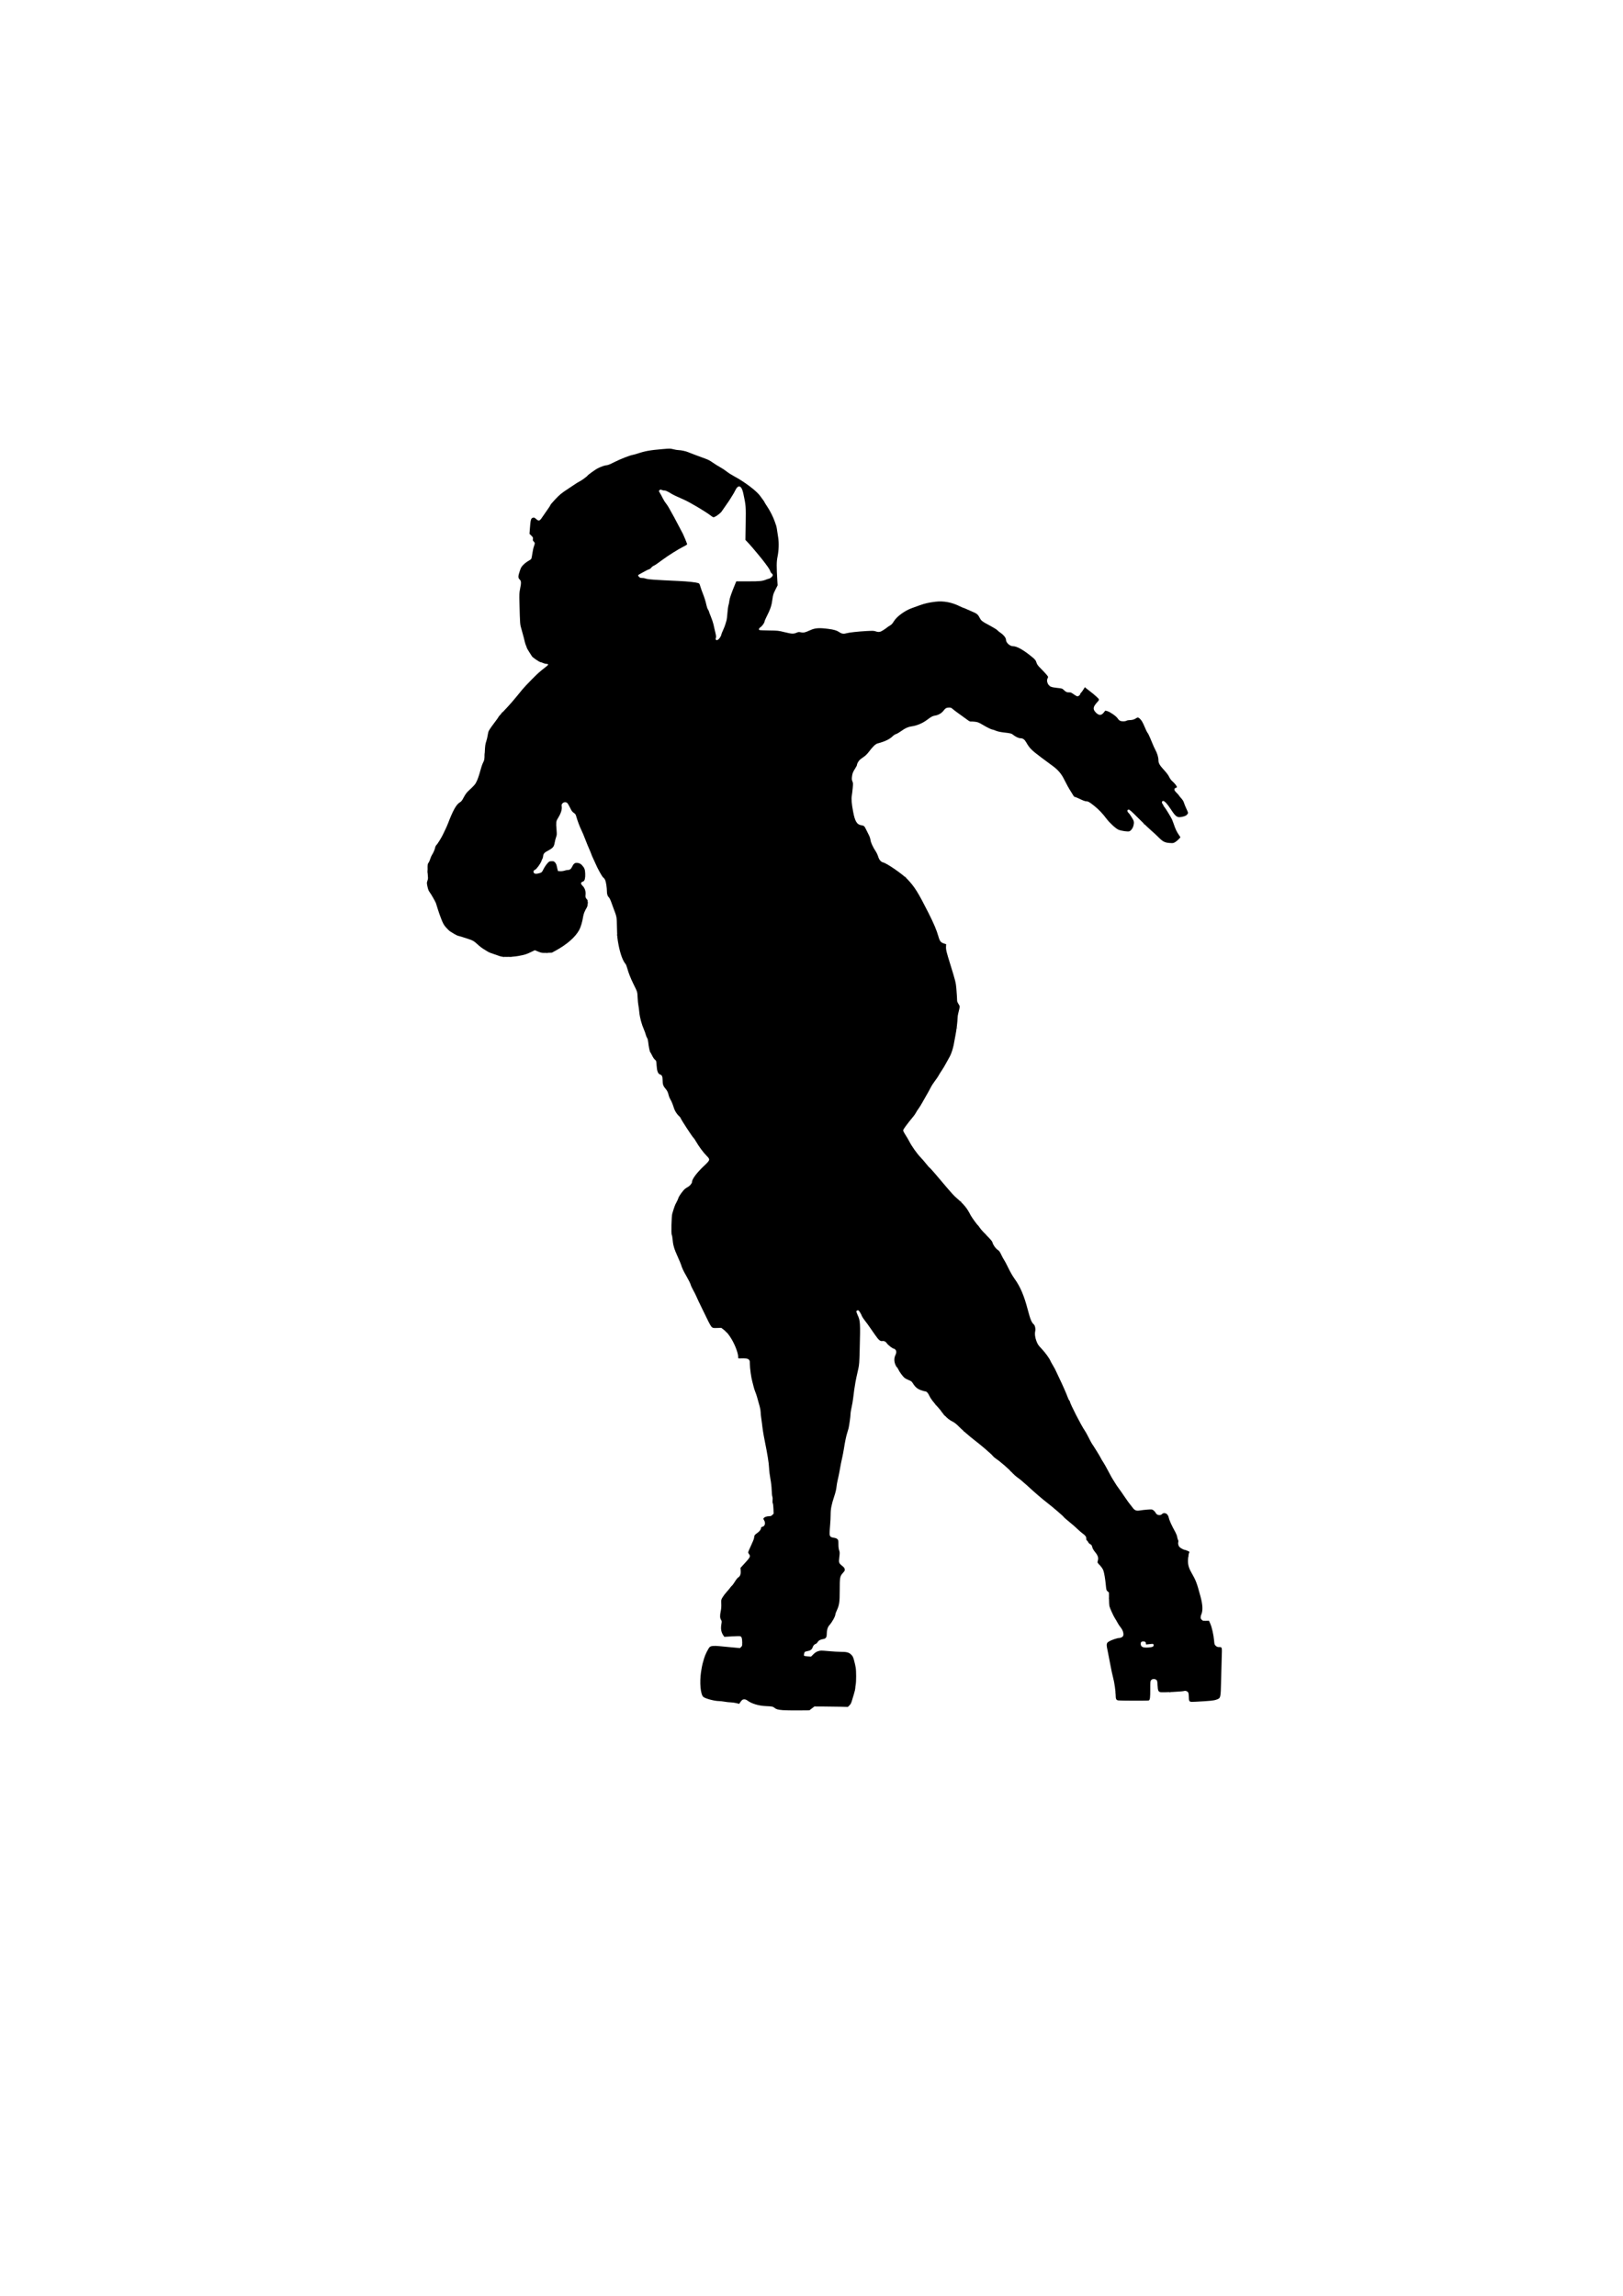 <?xml version="1.0" encoding="UTF-8" standalone="no"?>
<!-- Created with Inkscape (http://www.inkscape.org/) -->

<svg
   width="210mm"
   height="297mm"
   viewBox="0 0 210 297"
   version="1.1"
   id="svg5"
   inkscape:version="1.1.2 (b8e25be8, 2022-02-05)"
   sodipodi:docname="1 pose skater jammer.svg"
   xmlns:inkscape="http://www.inkscape.org/namespaces/inkscape"
   xmlns:sodipodi="http://sodipodi.sourceforge.net/DTD/sodipodi-0.dtd"
   xmlns="http://www.w3.org/2000/svg"
   xmlns:svg="http://www.w3.org/2000/svg">
  <sodipodi:namedview
     id="namedview7"
     pagecolor="#ffffff"
     bordercolor="#999999"
     borderopacity="1"
     inkscape:pageshadow="0"
     inkscape:pageopacity="0"
     inkscape:pagecheckerboard="0"
     inkscape:document-units="mm"
     showgrid="false"
     inkscape:zoom="0.64052329"
     inkscape:cx="166.2703"
     inkscape:cy="579.21391"
     inkscape:window-width="1800"
     inkscape:window-height="1042"
     inkscape:window-x="0"
     inkscape:window-y="44"
     inkscape:window-maximized="0"
     inkscape:current-layer="layer1" />
  <defs
     id="defs2" />
  <g
     inkscape:label="Layer 1"
     inkscape:groupmode="layer"
     id="layer1">
    <g
       id="g886"
       transform="matrix(0.528,0,0,0.528,42.526,63.821)"
       style="fill:#000000;fill-opacity:1">
      <path
         style="fill:#000000;fill-opacity:1;stroke-width:0.106"
         d="m 192.764,293.836 c 0.005,-0.123 0.03,-0.148 0.064,-0.064 0.031,0.076 0.027,0.168 -0.008,0.203 -0.035,0.035 -0.06,-0.027 -0.056,-0.139 z m 13.307,-0.116 c 0.076,-0.031 0.168,-0.027 0.203,0.008 0.035,0.035 -0.027,0.06 -0.139,0.056 -0.123,-0.005 -0.148,-0.03 -0.064,-0.064 z M 101.324,281.877 c 0.005,-0.123 0.03,-0.148 0.064,-0.064 0.031,0.076 0.027,0.168 -0.008,0.203 -0.035,0.035 -0.06,-0.027 -0.056,-0.139 z m 89.861,-11.157 c 0,-0.146 0.024,-0.205 0.053,-0.132 0.029,0.073 0.029,0.192 0,0.265 -0.029,0.073 -0.053,0.013 -0.053,-0.132 z m 19.465,-10.328 c 0.005,-0.123 0.03,-0.148 0.064,-0.064 0.031,0.076 0.027,0.168 -0.008,0.203 -0.035,0.035 -0.06,-0.027 -0.056,-0.139 z m -43.625,-20.867 c -0.132,-0.168 -0.128,-0.172 0.04,-0.04 0.176,0.138 0.232,0.225 0.145,0.225 -0.022,0 -0.105,-0.083 -0.185,-0.185 z M 42.713,113.59 c 0.103,-0.027 0.246,-0.025 0.318,0.004 0.072,0.029 -0.013,0.051 -0.187,0.049 -0.175,-0.002 -0.233,-0.026 -0.13,-0.053 z m 1.533,-0.003 c 0.189,-0.024 0.499,-0.024 0.688,0 0.189,0.024 0.034,0.043 -0.344,0.043 -0.378,0 -0.533,-0.019 -0.344,-0.043 z m 9.049,-0.949 c 0.102,-0.027 0.269,-0.027 0.37,0 0.102,0.027 0.019,0.048 -0.185,0.048 -0.204,0 -0.287,-0.022 -0.185,-0.048 z m 17.339,-4.434 c 0.005,-0.123 0.03,-0.148 0.064,-0.064 0.031,0.076 0.027,0.168 -0.008,0.203 -0.035,0.035 -0.06,-0.027 -0.056,-0.139 z m -7.178,-7.929 c 0.001,-0.233 0.023,-0.316 0.048,-0.184 0.025,0.132 0.024,0.322 -0.002,0.423 -0.026,0.101 -0.047,-0.007 -0.046,-0.239 z M 24.197,92.709 c 0,-0.378 0.019,-0.533 0.043,-0.344 0.023,0.189 0.023,0.499 0,0.688 -0.023,0.189 -0.043,0.034 -0.043,-0.344 z m 31.529,-11.748 c 0,-0.204 0.022,-0.287 0.048,-0.185 0.027,0.102 0.027,0.269 0,0.37 -0.027,0.102 -0.048,0.019 -0.048,-0.185 z M 38.17,64.081 c 0,-0.466 0.019,-0.643 0.041,-0.394 0.022,0.249 0.022,0.63 -0.001,0.847 -0.023,0.217 -0.041,0.013 -0.041,-0.453 z"
         id="path898" />
      <path
         style="fill:#000000;fill-opacity:1;stroke-width:0.106"
         d="m 155.595,229.789 c -0.132,-0.168 -0.128,-0.172 0.04,-0.04 0.176,0.138 0.232,0.225 0.145,0.225 -0.022,0 -0.105,-0.083 -0.185,-0.185 z m -4.863,-4.022 -0.257,-0.291 0.291,0.257 c 0.272,0.24 0.34,0.326 0.257,0.326 -0.019,0 -0.15,-0.131 -0.291,-0.291 z m 3.191,-94.809 c 0.005,-0.123 0.03,-0.148 0.064,-0.064 0.031,0.076 0.027,0.168 -0.008,0.203 -0.035,0.035 -0.06,-0.027 -0.056,-0.139 z m 45.804,-49.971 c -0.132,-0.168 -0.128,-0.172 0.04,-0.04 0.102,0.08 0.185,0.163 0.185,0.185 0,0.087 -0.087,0.031 -0.225,-0.145 z M 42.419,53.762 c 0.105,-0.116 0.215,-0.212 0.244,-0.212 0.029,0 -0.033,0.095 -0.139,0.212 -0.105,0.116 -0.215,0.212 -0.244,0.212 -0.029,0 0.033,-0.095 0.139,-0.212 z"
         id="path896" />
      <path
         style="fill:#000000;fill-opacity:1;stroke-width:0.106"
         d="m 160.837,181.476 -0.202,-0.238 0.238,0.202 c 0.224,0.189 0.286,0.275 0.202,0.275 -0.02,0 -0.127,-0.107 -0.238,-0.238 z m -5.983,-7.99 c -0.132,-0.168 -0.128,-0.172 0.04,-0.04 0.176,0.138 0.232,0.225 0.145,0.225 -0.022,0 -0.105,-0.083 -0.185,-0.185 z M 141.307,94.005 c -0.132,-0.168 -0.128,-0.172 0.04,-0.04 0.176,0.138 0.232,0.225 0.145,0.225 -0.022,0 -0.105,-0.083 -0.185,-0.185 z"
         id="path894" />
      <path
         style="fill:#000000;fill-opacity:1;stroke-width:0.106"
         d="m 188.615,262.28 c -0.132,-0.168 -0.128,-0.172 0.04,-0.04 0.176,0.138 0.232,0.225 0.145,0.225 -0.022,0 -0.105,-0.083 -0.185,-0.185 z M 97.281,205.342 c -0.132,-0.168 -0.128,-0.172 0.04,-0.04 0.176,0.138 0.232,0.225 0.145,0.225 -0.022,0 -0.105,-0.083 -0.185,-0.185 z"
         id="path892" />
      <path
         style="fill:#000000;fill-opacity:1;stroke-width:0.106"
         d="m 210.756,294.365 c 0.005,-0.123 0.03,-0.148 0.064,-0.064 0.031,0.076 0.027,0.168 -0.008,0.203 -0.035,0.035 -0.06,-0.027 -0.056,-0.139 z m 3.782,-18.108 c 0.076,-0.031 0.168,-0.027 0.203,0.008 0.035,0.035 -0.027,0.06 -0.139,0.056 -0.123,-0.005 -0.148,-0.03 -0.064,-0.064 z m -0.924,-0.942 c 0.005,-0.123 0.03,-0.148 0.064,-0.064 0.031,0.076 0.027,0.168 -0.008,0.203 -0.035,0.035 -0.06,-0.027 -0.056,-0.139 z m -64.898,-51.982 c -0.132,-0.168 -0.128,-0.172 0.04,-0.04 0.176,0.138 0.232,0.225 0.145,0.225 -0.022,0 -0.105,-0.083 -0.185,-0.185 z M 176.444,47.015 c -0.132,-0.168 -0.128,-0.172 0.04,-0.04 0.176,0.138 0.232,0.225 0.145,0.225 -0.022,0 -0.105,-0.083 -0.185,-0.185 z"
         id="path890" />
      <path
         style="fill:#000000;fill-opacity:1;stroke-width:0.106"
         d="m 111.264,298.132 c -1.193,-0.101 -1.593,-0.215 -2.018,-0.572 -0.368,-0.309 -0.588,-0.353 -2.163,-0.424 -1.766,-0.08 -3.446,-0.595 -4.492,-1.378 -0.239,-0.179 -0.5,-0.273 -0.758,-0.273 -0.399,0 -0.61,0.169 -1.057,0.846 l -0.168,0.255 -0.746,-0.18 c -0.411,-0.099 -1.025,-0.182 -1.366,-0.184 -0.341,-0.002 -1.001,-0.072 -1.467,-0.157 -0.466,-0.084 -1.087,-0.154 -1.381,-0.155 -1.12,-0.004 -3.409,-0.622 -3.853,-1.039 -0.671,-0.632 -0.929,-3.502 -0.546,-6.086 0.119,-0.804 0.288,-1.709 0.375,-2.011 0.087,-0.302 0.259,-0.907 0.382,-1.343 0.244,-0.867 1.053,-2.487 1.384,-2.772 0.317,-0.274 1.071,-0.339 2.362,-0.206 0.644,0.067 2.043,0.2 3.109,0.297 l 1.938,0.176 0.284,-0.285 c 0.27,-0.271 0.283,-0.331 0.256,-1.192 -0.03,-0.95 -0.118,-1.238 -0.43,-1.405 -0.12,-0.064 -0.869,-0.06 -2.067,0.013 l -1.879,0.114 -0.179,-0.251 c -0.601,-0.842 -0.755,-1.677 -0.539,-2.916 0.106,-0.609 0.097,-0.699 -0.106,-1.027 -0.271,-0.438 -0.285,-1.014 -0.051,-2.143 0.113,-0.548 0.155,-1.147 0.125,-1.782 -0.045,-0.943 -0.04,-0.966 0.332,-1.591 0.208,-0.349 0.643,-0.921 0.966,-1.272 0.324,-0.351 0.703,-0.804 0.844,-1.008 0.14,-0.204 0.356,-0.451 0.48,-0.551 0.124,-0.099 0.453,-0.554 0.731,-1.011 0.284,-0.467 0.641,-0.909 0.814,-1.008 0.449,-0.258 0.653,-0.83 0.587,-1.65 l -0.054,-0.675 1.031,-1.125 c 1.378,-1.504 1.484,-1.73 1.063,-2.265 -0.116,-0.148 -0.212,-0.343 -0.212,-0.434 0,-0.091 0.308,-0.814 0.685,-1.606 0.377,-0.793 0.713,-1.616 0.747,-1.829 0.034,-0.213 0.084,-0.494 0.11,-0.623 0.028,-0.138 0.303,-0.408 0.667,-0.655 0.586,-0.398 0.966,-0.915 0.966,-1.313 0,-0.093 0.135,-0.19 0.317,-0.231 0.631,-0.139 0.833,-0.925 0.413,-1.604 -0.189,-0.306 -0.201,-0.385 -0.079,-0.532 0.219,-0.264 0.772,-0.457 1.312,-0.457 0.398,0 0.545,-0.057 0.797,-0.31 l 0.31,-0.31 -0.04,-1.155 c -0.022,-0.635 -0.095,-1.258 -0.163,-1.384 -0.076,-0.141 -0.096,-0.426 -0.054,-0.746 0.041,-0.31 0.018,-0.672 -0.059,-0.905 -0.07,-0.213 -0.143,-0.944 -0.162,-1.626 -0.021,-0.752 -0.144,-1.821 -0.313,-2.72 -0.153,-0.815 -0.304,-2.053 -0.334,-2.752 -0.053,-1.2 -0.384,-3.259 -1.064,-6.615 -0.305,-1.505 -0.526,-2.903 -0.677,-4.286 -0.057,-0.524 -0.15,-1.211 -0.207,-1.528 -0.057,-0.316 -0.103,-0.821 -0.103,-1.121 0,-0.3 -0.102,-0.922 -0.226,-1.383 -0.622,-2.306 -0.835,-3.009 -1.094,-3.623 -0.155,-0.368 -0.35,-0.987 -0.433,-1.376 -0.083,-0.389 -0.224,-0.945 -0.314,-1.236 -0.242,-0.784 -0.579,-3.222 -0.579,-4.191 0,-0.757 -0.027,-0.873 -0.26,-1.105 -0.269,-0.269 -0.793,-0.341 -2.095,-0.287 -0.501,0.021 -0.503,0.019 -0.503,-0.324 0,-0.895 -0.698,-2.812 -1.568,-4.305 -0.687,-1.179 -1.252,-1.859 -2.026,-2.441 l -0.56,-0.421 -1.009,0.034 c -0.926,0.031 -1.033,0.013 -1.3,-0.211 -0.16,-0.135 -0.514,-0.708 -0.788,-1.275 -0.273,-0.567 -1.012,-2.078 -1.642,-3.358 -0.63,-1.281 -1.242,-2.577 -1.361,-2.881 -0.119,-0.304 -0.463,-0.989 -0.763,-1.521 -0.3,-0.533 -0.59,-1.164 -0.644,-1.403 -0.054,-0.239 -0.477,-1.092 -0.942,-1.896 -0.818,-1.417 -1.172,-2.164 -1.391,-2.934 -0.058,-0.204 -0.428,-1.085 -0.822,-1.958 -0.395,-0.873 -0.774,-1.802 -0.843,-2.064 -0.069,-0.262 -0.172,-0.643 -0.228,-0.847 -0.056,-0.204 -0.141,-0.81 -0.189,-1.347 -0.048,-0.537 -0.139,-1.04 -0.203,-1.117 -0.178,-0.215 -0.075,-4.532 0.125,-5.209 0.472,-1.6 0.683,-2.174 0.996,-2.715 0.19,-0.329 0.411,-0.813 0.489,-1.075 0.162,-0.539 1.143,-1.891 1.672,-2.306 0.193,-0.151 0.499,-0.351 0.679,-0.444 0.461,-0.238 0.994,-0.879 0.994,-1.194 0,-0.703 1.145,-2.252 2.864,-3.877 1.615,-1.526 1.639,-1.607 0.768,-2.5 -0.945,-0.968 -1.919,-2.286 -2.73,-3.692 -0.209,-0.362 -0.438,-0.695 -0.509,-0.741 -0.247,-0.158 -3.059,-4.461 -3.195,-4.887 -0.038,-0.12 -0.185,-0.309 -0.326,-0.42 -0.463,-0.364 -1.069,-1.275 -1.26,-1.895 -0.314,-1.019 -0.612,-1.748 -0.918,-2.25 -0.161,-0.263 -0.344,-0.708 -0.407,-0.989 -0.172,-0.768 -0.352,-1.132 -0.83,-1.685 -0.512,-0.592 -0.653,-1.03 -0.656,-2.034 -0.003,-0.897 -0.154,-1.233 -0.627,-1.387 -0.51,-0.166 -0.761,-0.831 -0.849,-2.25 -0.066,-1.072 -0.075,-1.103 -0.408,-1.376 -0.187,-0.154 -0.486,-0.589 -0.664,-0.967 -0.178,-0.378 -0.392,-0.763 -0.474,-0.854 -0.149,-0.165 -0.386,-1.345 -0.524,-2.611 -0.04,-0.366 -0.154,-0.767 -0.257,-0.9 -0.102,-0.132 -0.243,-0.477 -0.315,-0.769 -0.072,-0.291 -0.272,-0.852 -0.445,-1.246 -0.584,-1.331 -1.029,-2.99 -1.149,-4.285 -0.062,-0.67 -0.165,-1.438 -0.228,-1.706 -0.063,-0.268 -0.146,-1.108 -0.184,-1.865 -0.075,-1.485 -0.018,-1.301 -1.045,-3.385 -0.647,-1.313 -1.207,-2.728 -1.461,-3.692 -0.136,-0.517 -0.337,-1.041 -0.447,-1.164 -0.664,-0.747 -1.289,-2.442 -1.721,-4.669 -0.293,-1.512 -0.335,-1.966 -0.385,-4.233 -0.061,-2.775 -0.012,-2.51 -0.899,-4.868 -0.175,-0.466 -0.435,-1.18 -0.579,-1.588 -0.143,-0.407 -0.369,-0.839 -0.502,-0.959 -0.318,-0.287 -0.488,-0.799 -0.488,-1.467 0,-0.902 -0.213,-2.308 -0.42,-2.777 -0.107,-0.243 -0.318,-0.522 -0.467,-0.62 -0.287,-0.188 -1.374,-2.149 -1.965,-3.544 -0.185,-0.437 -0.447,-1.008 -0.581,-1.27 -0.135,-0.262 -0.305,-0.667 -0.379,-0.9 -0.074,-0.233 -0.298,-0.781 -0.498,-1.217 -0.2,-0.437 -0.639,-1.508 -0.974,-2.381 C 62.569,83.951 62.139,82.929 61.949,82.554 61.563,81.791 60.955,80.18 60.69,79.218 60.54,78.676 60.452,78.544 60.064,78.284 59.696,78.036 59.525,77.799 59.136,76.988 58.874,76.442 58.555,75.922 58.427,75.832 c -0.351,-0.246 -0.791,-0.202 -1.104,0.11 -0.248,0.248 -0.267,0.325 -0.206,0.846 0.084,0.719 -0.229,1.681 -0.894,2.749 -0.516,0.828 -0.536,0.986 -0.372,3.019 0.081,0.999 0.067,1.181 -0.123,1.693 -0.117,0.316 -0.274,0.931 -0.348,1.368 -0.166,0.98 -0.413,1.274 -1.608,1.917 -0.945,0.508 -1.134,0.723 -1.218,1.386 -0.032,0.25 -0.098,0.506 -0.148,0.569 -0.05,0.063 -0.159,0.31 -0.243,0.549 -0.258,0.731 -1.216,2.042 -1.614,2.208 -0.401,0.167 -0.477,0.534 -0.174,0.836 0.197,0.197 0.706,0.17 1.463,-0.078 0.377,-0.123 0.463,-0.222 0.813,-0.931 0.215,-0.436 0.62,-1.048 0.9,-1.359 0.487,-0.542 0.532,-0.567 1.073,-0.582 0.511,-0.015 0.593,0.016 0.867,0.323 0.167,0.187 0.335,0.52 0.373,0.741 0.038,0.221 0.129,0.616 0.201,0.878 l 0.132,0.476 0.557,0.032 c 0.313,0.018 0.768,-0.04 1.04,-0.132 0.266,-0.091 0.615,-0.165 0.777,-0.165 0.536,0 0.822,-0.218 1.125,-0.858 0.381,-0.804 0.761,-1.014 1.511,-0.834 0.377,0.09 0.618,0.235 0.886,0.532 0.603,0.668 0.733,1.012 0.778,2.06 0.044,1.027 -0.116,1.719 -0.433,1.872 -0.097,0.047 -0.26,0.126 -0.362,0.176 -0.347,0.169 -0.285,0.534 0.163,0.95 0.524,0.487 0.808,1.353 0.712,2.172 -0.051,0.438 -0.022,0.611 0.151,0.888 0.118,0.189 0.251,0.344 0.296,0.344 0.045,2.2e-5 0.079,0.348 0.076,0.773 -0.004,0.588 -0.058,0.861 -0.225,1.138 -0.509,0.846 -0.788,1.55 -0.894,2.257 -0.184,1.231 -0.585,2.572 -0.981,3.279 -0.974,1.741 -3.005,3.514 -5.727,4.996 l -0.953,0.519 -1.247,0.039 c -1.209,0.037 -1.273,0.028 -2.083,-0.306 l -0.836,-0.345 -0.563,0.274 c -1.529,0.745 -1.837,0.846 -3.454,1.136 -0.806,0.144 -1.696,0.22 -2.653,0.225 -1.422,0.008 -1.456,0.002 -2.605,-0.413 -0.64,-0.231 -1.355,-0.481 -1.587,-0.555 -0.233,-0.074 -0.614,-0.265 -0.847,-0.423 -0.233,-0.159 -0.648,-0.415 -0.923,-0.57 -0.275,-0.155 -0.775,-0.531 -1.111,-0.837 -1.299,-1.18 -1.315,-1.189 -3.007,-1.744 -0.894,-0.293 -1.793,-0.566 -1.997,-0.606 -0.204,-0.04 -0.656,-0.252 -1.005,-0.47 -0.349,-0.218 -0.793,-0.492 -0.986,-0.608 -0.193,-0.116 -0.645,-0.547 -1.005,-0.957 -0.567,-0.646 -0.729,-0.934 -1.212,-2.16 -0.307,-0.778 -0.695,-1.89 -0.864,-2.472 -0.168,-0.582 -0.354,-1.182 -0.413,-1.334 -0.186,-0.479 -1.193,-2.239 -1.547,-2.702 -0.252,-0.33 -0.389,-0.682 -0.533,-1.366 -0.185,-0.88 -0.185,-0.944 -0.009,-1.435 0.12,-0.333 0.162,-0.654 0.121,-0.913 -0.035,-0.22 -0.072,-1.023 -0.083,-1.785 -0.018,-1.283 -0.002,-1.408 0.213,-1.681 0.128,-0.163 0.327,-0.603 0.443,-0.978 0.116,-0.375 0.308,-0.819 0.427,-0.986 0.292,-0.41 0.692,-1.34 0.778,-1.807 0.038,-0.21 0.168,-0.471 0.288,-0.58 0.289,-0.262 1.334,-1.957 1.657,-2.689 0.141,-0.32 0.397,-0.854 0.568,-1.185 0.171,-0.332 0.471,-1.022 0.667,-1.535 1.194,-3.119 2.008,-4.562 2.855,-5.059 0.38,-0.223 0.547,-0.436 0.973,-1.246 0.369,-0.702 0.689,-1.141 1.137,-1.559 1.545,-1.444 1.68,-1.605 2.099,-2.513 0.229,-0.495 0.583,-1.549 0.787,-2.342 0.204,-0.793 0.52,-1.727 0.702,-2.076 0.321,-0.614 0.334,-0.691 0.42,-2.529 0.074,-1.594 0.13,-2.016 0.352,-2.658 0.145,-0.42 0.305,-1.095 0.356,-1.501 0.051,-0.406 0.176,-0.901 0.278,-1.101 0.202,-0.396 1.019,-1.558 1.851,-2.633 0.291,-0.376 0.529,-0.726 0.529,-0.778 0,-0.052 0.441,-0.556 0.979,-1.121 1.844,-1.934 2.558,-2.756 4.873,-5.613 0.303,-0.374 1.313,-1.452 2.245,-2.394 1.556,-1.575 1.978,-1.952 3.539,-3.16 0.648,-0.501 0.686,-0.696 0.138,-0.701 -0.218,-0.002 -0.587,-0.096 -0.82,-0.208 -0.233,-0.112 -0.519,-0.208 -0.635,-0.212 -0.265,-0.01 -1.95,-1.145 -2.107,-1.419 -0.064,-0.111 -0.367,-0.585 -0.675,-1.053 -0.307,-0.468 -0.588,-0.972 -0.623,-1.12 -0.035,-0.148 -0.123,-0.389 -0.195,-0.535 -0.131,-0.265 -0.284,-0.813 -0.531,-1.905 -0.072,-0.32 -0.305,-1.168 -0.516,-1.883 -0.421,-1.421 -0.395,-1.107 -0.544,-6.75 -0.052,-1.981 -0.035,-2.35 0.158,-3.297 0.311,-1.526 0.293,-1.927 -0.1,-2.304 -0.418,-0.401 -0.414,-0.78 0.021,-2.064 0.301,-0.886 0.411,-1.075 0.931,-1.589 0.324,-0.321 0.86,-0.725 1.19,-0.898 0.33,-0.173 0.65,-0.41 0.71,-0.528 0.061,-0.117 0.18,-0.72 0.265,-1.338 0.085,-0.619 0.252,-1.381 0.371,-1.693 0.278,-0.732 0.272,-0.897 -0.045,-1.19 -0.215,-0.2 -0.25,-0.308 -0.199,-0.622 0.056,-0.343 0.018,-0.423 -0.388,-0.821 l -0.45,-0.441 0.07,-0.97 c 0.186,-2.554 0.269,-2.863 0.807,-2.981 0.272,-0.06 0.387,-0.012 0.742,0.309 0.656,0.593 0.883,0.524 1.52,-0.461 0.253,-0.391 0.799,-1.177 1.214,-1.748 0.415,-0.571 0.755,-1.103 0.755,-1.184 0,-0.08 0.539,-0.718 1.198,-1.416 1.131,-1.199 1.499,-1.497 3.3,-2.678 0.407,-0.267 1.098,-0.729 1.535,-1.026 0.437,-0.297 0.949,-0.607 1.139,-0.688 0.373,-0.159 1.893,-1.268 1.949,-1.422 0.059,-0.161 1.904,-1.492 2.46,-1.774 0.85,-0.431 1.836,-0.771 2.233,-0.771 0.247,0 0.848,-0.244 1.823,-0.741 1.494,-0.761 3.732,-1.641 4.577,-1.801 0.262,-0.05 0.762,-0.186 1.111,-0.302 1.925,-0.643 3.097,-0.852 6.308,-1.122 1.663,-0.14 1.799,-0.137 2.54,0.055 0.431,0.112 0.997,0.204 1.259,0.205 0.564,0.002 1.806,0.268 2.328,0.499 0.204,0.09 0.609,0.25 0.9,0.355 0.291,0.105 0.91,0.341 1.376,0.524 0.466,0.183 1.299,0.489 1.852,0.68 0.722,0.25 1.253,0.525 1.883,0.977 0.482,0.346 1.301,0.859 1.819,1.14 0.518,0.281 1.242,0.758 1.61,1.061 0.368,0.303 1.216,0.843 1.885,1.2 2.461,1.314 5.354,3.491 6.274,4.72 0.845,1.13 1.135,1.546 1.135,1.628 0,0.042 0.289,0.504 0.641,1.028 0.696,1.035 1.468,2.563 1.847,3.651 0.132,0.378 0.289,0.831 0.35,1.005 0.111,0.318 0.193,0.799 0.508,2.963 0.211,1.446 0.148,3.137 -0.175,4.763 -0.241,1.209 -0.247,2.313 -0.035,5.796 l 0.07,1.14 -0.556,1.1 c -0.483,0.954 -0.574,1.238 -0.693,2.141 -0.23,1.76 -0.477,2.499 -1.541,4.621 -0.229,0.456 -0.416,0.9 -0.416,0.987 0,0.308 -0.565,1.116 -0.967,1.382 -0.403,0.267 -0.526,0.581 -0.285,0.729 0.068,0.042 1.128,0.089 2.355,0.104 2.154,0.026 2.284,0.04 3.778,0.406 1.798,0.44 2.196,0.461 2.941,0.151 0.492,-0.205 0.604,-0.215 1.11,-0.102 0.625,0.14 0.972,0.059 2.273,-0.529 1.209,-0.546 2.149,-0.612 4.459,-0.313 1.358,0.176 2.059,0.386 2.657,0.798 0.586,0.403 1.08,0.475 1.789,0.262 0.596,-0.179 2.767,-0.421 4.762,-0.53 1.562,-0.085 1.925,-0.076 2.321,0.058 0.797,0.271 1.154,0.212 1.969,-0.323 0.404,-0.265 0.819,-0.559 0.923,-0.653 0.104,-0.094 0.406,-0.296 0.672,-0.448 0.358,-0.205 0.596,-0.464 0.924,-1.007 0.715,-1.184 2.65,-2.609 4.406,-3.244 0.439,-0.159 1.322,-0.477 1.962,-0.708 1.253,-0.451 2.275,-0.681 3.863,-0.87 1.987,-0.237 4.033,0.159 6.029,1.167 0.348,0.175 0.68,0.319 0.739,0.319 0.059,0 0.453,0.161 0.876,0.358 0.423,0.197 1.131,0.508 1.573,0.691 0.9,0.373 1.219,0.66 1.618,1.458 0.337,0.675 0.567,0.847 2.5,1.878 0.844,0.45 1.654,0.951 1.799,1.112 0.146,0.162 0.431,0.403 0.635,0.537 0.863,0.567 1.482,1.317 1.482,1.797 0,0.722 0.939,1.589 1.722,1.589 0.947,0 2.527,0.885 4.596,2.575 0.849,0.693 0.981,0.865 1.198,1.553 0.11,0.351 0.361,0.685 0.952,1.27 0.441,0.437 1.053,1.087 1.36,1.446 0.558,0.651 0.558,0.652 0.392,0.974 -0.217,0.42 -0.207,0.814 0.035,1.348 0.312,0.687 0.754,0.892 2.245,1.045 1.234,0.127 1.28,0.14 1.66,0.504 0.529,0.506 0.791,0.624 1.32,0.597 0.386,-0.02 0.543,0.046 1.121,0.471 0.37,0.272 0.784,0.495 0.921,0.495 0.257,0 0.68,-0.367 0.68,-0.589 0,-0.069 0.08,-0.191 0.177,-0.271 0.097,-0.08 0.353,-0.423 0.568,-0.763 l 0.391,-0.617 0.358,0.31 c 0.197,0.171 0.658,0.53 1.026,0.799 0.368,0.269 1.004,0.8 1.415,1.18 0.831,0.769 0.827,0.724 0.143,1.485 -0.903,1.006 -1.007,1.569 -0.416,2.259 0.715,0.835 1.333,0.97 1.887,0.413 0.188,-0.189 0.39,-0.431 0.449,-0.538 0.101,-0.183 0.138,-0.185 0.657,-0.031 0.713,0.212 2.174,1.242 2.506,1.768 0.142,0.225 0.399,0.482 0.571,0.571 0.39,0.202 1.243,0.204 1.593,0.003 0.146,-0.083 0.508,-0.153 0.804,-0.155 0.606,-0.004 1.123,-0.153 1.54,-0.443 0.415,-0.289 0.609,-0.244 1.087,0.255 0.313,0.327 0.589,0.822 1.005,1.804 0.315,0.744 0.614,1.378 0.663,1.409 0.146,0.09 0.572,0.987 1.133,2.385 0.288,0.719 0.671,1.569 0.85,1.889 0.436,0.779 0.749,1.806 0.751,2.472 0.003,0.784 0.266,1.256 1.361,2.449 0.632,0.688 1.076,1.282 1.269,1.697 0.183,0.393 0.481,0.8 0.774,1.058 0.651,0.573 1.184,1.275 1.112,1.464 -0.033,0.086 -0.17,0.172 -0.304,0.191 -0.179,0.025 -0.254,0.115 -0.279,0.332 -0.028,0.241 0.077,0.41 0.556,0.892 0.324,0.327 0.59,0.63 0.59,0.673 0,0.043 0.234,0.334 0.519,0.647 0.332,0.363 0.564,0.736 0.644,1.034 0.069,0.256 0.34,0.928 0.602,1.493 0.469,1.011 0.474,1.032 0.292,1.309 -0.234,0.357 -0.575,0.531 -1.354,0.692 -1.187,0.245 -1.522,0.018 -2.748,-1.862 -0.861,-1.321 -1.571,-2.079 -1.901,-2.032 -0.319,0.045 -0.361,0.437 -0.084,0.789 0.12,0.153 0.219,0.336 0.219,0.407 0,0.07 0.097,0.216 0.216,0.324 0.197,0.179 1.439,2.199 1.818,2.959 0.087,0.175 0.313,0.77 0.503,1.323 0.394,1.15 0.667,1.721 1.21,2.526 l 0.383,0.568 -0.387,0.437 c -0.213,0.241 -0.606,0.571 -0.874,0.734 -0.468,0.285 -0.525,0.294 -1.439,0.229 -1.173,-0.083 -1.64,-0.336 -2.806,-1.519 -0.437,-0.444 -1.163,-1.113 -1.613,-1.487 -0.45,-0.374 -1.83,-1.697 -3.068,-2.939 -1.864,-1.87 -2.296,-2.254 -2.515,-2.23 -0.387,0.042 -0.405,0.428 -0.035,0.794 0.163,0.161 0.369,0.419 0.457,0.574 0.088,0.154 0.299,0.487 0.468,0.739 0.415,0.619 0.489,1.019 0.321,1.742 -0.157,0.677 -0.608,1.313 -1.038,1.467 -0.367,0.131 -1.904,-0.088 -2.632,-0.375 -0.645,-0.254 -2.187,-1.666 -2.984,-2.732 -0.933,-1.248 -1.892,-2.255 -2.95,-3.099 -1.219,-0.972 -1.523,-1.144 -2.02,-1.144 -0.228,0 -0.783,-0.202 -1.451,-0.529 -0.595,-0.291 -1.172,-0.529 -1.282,-0.529 -0.112,0 -0.278,-0.141 -0.38,-0.322 -0.099,-0.177 -0.371,-0.616 -0.604,-0.976 -0.511,-0.789 -1.067,-1.794 -1.749,-3.161 -0.595,-1.193 -1.455,-2.203 -2.576,-3.028 -0.879,-0.646 -1.132,-0.834 -2.978,-2.21 -2.33,-1.737 -2.865,-2.276 -3.653,-3.676 -0.398,-0.708 -0.827,-1.019 -1.404,-1.02 -0.445,0 -1.192,-0.343 -1.795,-0.825 -0.441,-0.352 -0.548,-0.379 -2.355,-0.597 -0.837,-0.101 -1.487,-0.245 -1.905,-0.422 -0.349,-0.148 -0.698,-0.27 -0.774,-0.271 -0.275,-0.005 -1.258,-0.477 -2.381,-1.144 -1.019,-0.605 -1.233,-0.691 -1.956,-0.78 -0.446,-0.055 -0.899,-0.078 -1.007,-0.05 -0.113,0.03 -0.381,-0.082 -0.637,-0.265 -2.47,-1.768 -3.466,-2.503 -3.802,-2.804 -0.335,-0.301 -0.475,-0.356 -0.9,-0.353 -0.639,0.005 -0.899,0.153 -1.383,0.788 -0.442,0.581 -1.261,1.054 -2.021,1.168 -0.621,0.093 -0.933,0.257 -1.967,1.035 -1.133,0.853 -2.51,1.435 -3.806,1.611 -0.836,0.113 -1.556,0.434 -2.497,1.114 -0.482,0.348 -1.069,0.691 -1.305,0.761 -0.236,0.071 -0.597,0.298 -0.802,0.505 -0.756,0.762 -1.935,1.334 -3.708,1.798 -0.54,0.141 -1.197,0.767 -2.189,2.085 -0.381,0.506 -0.818,0.935 -1.237,1.216 -0.357,0.238 -0.784,0.558 -0.949,0.709 -0.342,0.314 -0.705,0.964 -0.705,1.262 0,0.11 -0.215,0.528 -0.478,0.928 -0.531,0.809 -0.669,1.186 -0.76,2.084 -0.046,0.458 -0.016,0.714 0.123,1.021 0.165,0.367 0.173,0.541 0.069,1.664 -0.064,0.69 -0.163,1.517 -0.222,1.837 -0.142,0.779 -0.046,1.94 0.322,3.904 0.45,2.405 0.928,3.181 2.061,3.351 0.619,0.093 0.709,0.179 1.158,1.105 0.212,0.437 0.519,1.056 0.683,1.376 0.164,0.32 0.326,0.828 0.359,1.128 0.064,0.585 0.629,1.81 1.278,2.773 0.21,0.312 0.482,0.894 0.603,1.294 0.239,0.787 0.686,1.305 1.236,1.431 0.907,0.208 4.75,2.862 5.907,4.08 1.791,1.885 2.632,3.229 5.19,8.292 1.281,2.536 2.01,4.262 2.424,5.737 0.342,1.221 0.585,1.515 1.465,1.779 l 0.437,0.131 -0.033,0.625 c -0.037,0.705 0.11,1.313 1.032,4.269 1.248,4.001 1.39,4.568 1.506,6.002 0.102,1.264 0.17,2.362 0.186,3.002 0.004,0.15 0.157,0.5 0.341,0.778 0.327,0.493 0.332,0.518 0.213,1.103 -0.067,0.329 -0.193,0.859 -0.281,1.177 -0.088,0.318 -0.161,0.818 -0.162,1.111 -0.003,0.754 -0.287,3.146 -0.478,4.025 -0.088,0.407 -0.203,1.027 -0.255,1.376 -0.258,1.743 -0.753,3.36 -1.323,4.321 -0.236,0.398 -0.63,1.107 -0.875,1.575 -0.245,0.469 -0.68,1.191 -0.965,1.605 -0.285,0.414 -0.622,0.957 -0.748,1.206 -0.126,0.249 -0.531,0.844 -0.9,1.323 -0.369,0.478 -0.848,1.227 -1.066,1.664 -0.218,0.437 -0.622,1.175 -0.898,1.64 -0.276,0.466 -0.767,1.329 -1.09,1.918 -0.323,0.589 -0.762,1.299 -0.974,1.577 -0.212,0.278 -0.485,0.7 -0.606,0.938 -0.121,0.238 -0.358,0.6 -0.526,0.804 -1.806,2.203 -2.629,3.323 -2.628,3.58 0,0.166 0.223,0.614 0.535,1.078 0.294,0.437 0.742,1.199 0.994,1.693 0.576,1.128 1.861,2.937 2.718,3.822 0.36,0.372 0.983,1.093 1.386,1.602 0.403,0.509 0.773,0.926 0.823,0.926 0.09,0 1.917,2.106 4.438,5.117 0.724,0.864 1.6,1.817 1.948,2.117 2.053,1.77 2.778,2.642 3.667,4.408 0.245,0.486 1.602,2.365 1.794,2.484 0.058,0.036 0.281,0.33 0.496,0.652 0.214,0.323 0.974,1.171 1.688,1.885 1.01,1.01 1.323,1.391 1.411,1.717 0.165,0.613 0.726,1.399 1.264,1.773 0.383,0.266 0.548,0.494 0.888,1.226 0.229,0.495 0.533,1.053 0.675,1.241 0.142,0.188 0.608,1.069 1.036,1.958 0.478,0.994 1.073,2.024 1.543,2.675 1.397,1.932 2.325,4.112 3.241,7.62 0.596,2.282 0.933,3.101 1.454,3.533 0.296,0.246 0.488,1.089 0.368,1.616 -0.166,0.725 -0.053,1.642 0.318,2.577 0.288,0.726 0.466,0.983 1.247,1.799 0.852,0.89 1.936,2.382 2.16,2.973 0.054,0.143 0.336,0.654 0.626,1.136 0.29,0.482 0.604,1.065 0.696,1.294 0.093,0.229 0.449,0.989 0.791,1.687 0.754,1.537 1.844,4.011 2.132,4.835 0.115,0.331 0.278,0.658 0.361,0.727 0.083,0.069 0.151,0.182 0.151,0.252 0,0.463 2.81,5.951 3.66,7.15 0.186,0.262 0.602,1.01 0.926,1.663 0.323,0.653 0.679,1.319 0.79,1.482 0.59,0.857 2.039,3.209 2.204,3.576 0.105,0.233 0.347,0.645 0.539,0.915 0.192,0.27 0.758,1.271 1.259,2.223 0.5,0.952 0.968,1.802 1.038,1.89 0.071,0.087 0.337,0.516 0.592,0.953 0.255,0.437 0.686,1.079 0.957,1.429 0.272,0.349 0.856,1.183 1.3,1.852 0.735,1.11 1.301,1.881 2.206,3.002 0.448,0.555 0.836,0.7 1.568,0.586 1.205,-0.187 2.71,-0.316 3.024,-0.258 0.331,0.061 0.767,0.448 0.988,0.876 0.285,0.553 1.143,0.683 1.55,0.233 0.287,-0.317 0.896,-0.275 1.232,0.085 0.149,0.16 0.297,0.41 0.328,0.556 0.187,0.871 0.651,1.917 1.716,3.863 0.191,0.349 0.379,0.849 0.417,1.111 0.038,0.262 0.133,0.592 0.21,0.733 0.093,0.169 0.112,0.358 0.056,0.554 -0.111,0.387 0.049,0.948 0.349,1.224 0.315,0.29 1.033,0.665 1.273,0.665 0.153,0 0.971,0.351 1.117,0.48 0.019,0.017 -0.02,0.133 -0.086,0.258 -0.067,0.125 -0.169,0.669 -0.228,1.209 -0.146,1.344 0.05,2.29 0.722,3.478 1.227,2.171 1.354,2.502 2.303,6.006 0.541,1.999 0.611,3.406 0.216,4.343 -0.301,0.715 -0.274,1.013 0.125,1.388 0.232,0.218 0.351,0.244 0.994,0.218 l 0.73,-0.03 0.329,0.718 c 0.385,0.838 0.811,2.729 0.936,4.151 0.082,0.937 0.108,1.017 0.421,1.296 0.253,0.226 0.441,0.298 0.781,0.299 0.781,0.003 0.756,-0.088 0.669,2.502 -0.043,1.271 -0.114,3.887 -0.158,5.812 -0.097,4.221 -0.089,4.19 -1.155,4.569 -0.663,0.235 -1.412,0.31 -5.152,0.514 -1.52,0.083 -1.565,0.053 -1.591,-1.083 -0.025,-1.062 -0.095,-1.273 -0.494,-1.479 -0.26,-0.134 -0.41,-0.146 -0.76,-0.058 -0.51,0.129 -4.747,0.351 -5.508,0.29 -0.705,-0.057 -0.834,-0.303 -0.908,-1.74 -0.051,-0.985 -0.082,-1.116 -0.304,-1.296 -0.377,-0.305 -1.003,-0.268 -1.273,0.076 -0.202,0.257 -0.217,0.414 -0.212,2.302 0.005,1.954 -0.063,2.497 -0.335,2.665 -0.144,0.089 -7.065,0.073 -7.573,-0.018 -0.419,-0.074 -0.569,-0.388 -0.566,-1.183 0.004,-1.004 -0.325,-3.29 -0.635,-4.414 -0.161,-0.582 -0.443,-1.892 -0.628,-2.91 -0.184,-1.019 -0.452,-2.4 -0.595,-3.069 -0.496,-2.324 -0.483,-2.445 0.316,-2.913 0.523,-0.307 1.964,-0.792 2.352,-0.792 0.474,0 0.975,-0.284 1.054,-0.598 0.138,-0.55 -0.12,-1.353 -0.642,-1.993 -0.266,-0.327 -0.609,-0.842 -0.762,-1.145 -0.153,-0.303 -0.416,-0.751 -0.584,-0.997 -0.367,-0.535 -1.3,-2.579 -1.415,-3.099 -0.045,-0.204 -0.086,-1.029 -0.092,-1.834 l -0.011,-1.464 -0.326,-0.291 c -0.311,-0.278 -0.331,-0.347 -0.44,-1.499 -0.139,-1.472 -0.388,-2.98 -0.589,-3.562 -0.156,-0.452 -0.384,-0.787 -1.062,-1.564 l -0.406,-0.464 0.124,-0.561 c 0.156,-0.708 -0.042,-1.2 -0.915,-2.265 -0.203,-0.248 -0.425,-0.678 -0.494,-0.96 -0.103,-0.419 -0.191,-0.543 -0.488,-0.691 -0.206,-0.103 -0.421,-0.32 -0.498,-0.504 -0.075,-0.178 -0.209,-0.352 -0.299,-0.386 -0.106,-0.041 -0.163,-0.199 -0.163,-0.451 0,-0.494 -0.187,-0.756 -0.934,-1.307 -0.331,-0.244 -0.911,-0.749 -1.289,-1.122 -0.378,-0.373 -1.251,-1.131 -1.938,-1.684 -0.688,-0.553 -1.307,-1.099 -1.376,-1.213 -0.152,-0.253 -2.734,-2.463 -4.241,-3.63 -1.245,-0.964 -2.618,-2.15 -4.766,-4.115 -0.82,-0.75 -1.827,-1.591 -2.238,-1.868 -0.411,-0.278 -1.052,-0.849 -1.425,-1.269 -0.75,-0.846 -2.893,-2.704 -3.825,-3.316 -0.329,-0.216 -0.724,-0.557 -0.876,-0.757 -0.352,-0.462 -2.994,-2.729 -4.561,-3.915 -1.038,-0.786 -3.16,-2.641 -3.856,-3.372 -0.4,-0.42 -0.936,-0.852 -1.273,-1.026 -0.979,-0.505 -1.464,-0.884 -2.229,-1.741 -0.404,-0.452 -0.734,-0.857 -0.734,-0.901 0,-0.043 -0.315,-0.43 -0.701,-0.859 -1.265,-1.409 -1.912,-2.268 -2.212,-2.937 -0.309,-0.689 -0.676,-1.071 -1.027,-1.071 -0.114,0 -0.569,-0.128 -1.011,-0.285 -0.887,-0.315 -1.42,-0.765 -1.981,-1.674 -0.274,-0.443 -0.414,-0.553 -1.02,-0.796 -0.387,-0.155 -0.847,-0.396 -1.024,-0.536 -0.409,-0.325 -1.26,-1.485 -1.52,-2.071 -0.11,-0.248 -0.286,-0.513 -0.392,-0.588 -0.105,-0.075 -0.293,-0.429 -0.416,-0.787 -0.259,-0.752 -0.224,-1.529 0.101,-2.176 0.273,-0.545 0.255,-1.05 -0.048,-1.335 -0.135,-0.127 -0.316,-0.23 -0.402,-0.23 -0.262,0 -1.425,-0.909 -1.67,-1.304 -0.25,-0.404 -0.737,-0.635 -1.132,-0.536 -0.158,0.04 -0.375,-0.017 -0.596,-0.156 -0.333,-0.209 -0.603,-0.556 -1.986,-2.555 -0.977,-1.412 -1.077,-1.55 -1.708,-2.366 -0.327,-0.423 -0.632,-0.886 -0.676,-1.027 -0.137,-0.435 -0.687,-1.347 -0.85,-1.409 -0.201,-0.077 -0.44,0.018 -0.511,0.203 -0.031,0.081 0.103,0.494 0.298,0.918 0.664,1.445 0.686,1.82 0.512,8.497 -0.082,3.143 -0.124,3.732 -0.334,4.657 -0.44,1.938 -0.567,2.533 -0.712,3.334 -0.191,1.052 -0.42,2.665 -0.565,3.969 -0.065,0.582 -0.234,1.558 -0.377,2.17 -0.143,0.611 -0.261,1.373 -0.263,1.693 -0.003,0.527 -0.297,2.65 -0.476,3.44 -0.04,0.175 -0.19,0.685 -0.335,1.135 -0.264,0.821 -0.524,2.08 -0.838,4.051 -0.092,0.582 -0.256,1.439 -0.364,1.905 -0.241,1.043 -0.452,2.109 -0.689,3.493 -0.1,0.582 -0.29,1.487 -0.422,2.011 -0.132,0.524 -0.274,1.333 -0.315,1.799 -0.049,0.551 -0.237,1.334 -0.539,2.244 -0.676,2.036 -0.89,3.107 -0.89,4.454 0,0.629 -0.057,1.785 -0.126,2.568 -0.069,0.783 -0.129,1.696 -0.132,2.029 -0.008,0.785 0.204,1.017 1.036,1.13 0.403,0.055 0.686,0.163 0.863,0.329 0.245,0.23 0.264,0.319 0.264,1.247 0,0.669 0.059,1.166 0.179,1.503 0.161,0.453 0.165,0.621 0.041,1.665 -0.164,1.376 -0.129,1.483 0.702,2.143 0.411,0.326 0.569,0.531 0.62,0.801 0.061,0.324 0.017,0.419 -0.41,0.894 -0.766,0.852 -0.815,1.107 -0.815,4.233 0,2.999 -0.099,3.668 -0.746,5.067 -0.172,0.37 -0.312,0.759 -0.312,0.863 0,0.488 -0.796,1.927 -1.492,2.697 -0.395,0.436 -0.625,1.193 -0.625,2.053 0,0.899 -0.206,1.219 -0.854,1.322 -0.717,0.115 -1.143,0.346 -1.38,0.748 -0.122,0.207 -0.332,0.404 -0.466,0.437 -0.329,0.083 -0.635,0.437 -0.787,0.912 -0.151,0.472 -0.595,0.77 -1.294,0.87 -0.272,0.039 -0.548,0.135 -0.614,0.215 -0.162,0.195 -0.262,0.862 -0.141,0.937 0.053,0.033 0.452,0.09 0.885,0.126 l 0.788,0.066 0.583,-0.575 c 0.436,-0.431 0.734,-0.623 1.183,-0.765 0.572,-0.18 0.693,-0.181 2.539,-0.013 1.066,0.097 2.401,0.176 2.966,0.176 1.484,-10e-4 2.018,0.139 2.564,0.672 0.393,0.383 0.485,0.567 0.726,1.45 0.152,0.556 0.329,1.34 0.393,1.743 0.144,0.904 0.145,3.413 0.001,4.173 -0.059,0.31 -0.107,0.712 -0.107,0.893 0,0.181 -0.139,0.782 -0.309,1.335 -0.17,0.553 -0.406,1.339 -0.525,1.747 -0.16,0.548 -0.315,0.838 -0.597,1.111 l -0.381,0.369 -1.926,-0.045 c -1.059,-0.025 -2.906,-0.049 -4.104,-0.053 l -2.179,-0.008 -0.61,0.471 -0.61,0.471 -2.768,0.022 c -1.522,0.012 -3.22,-0.016 -3.773,-0.063 z m 90.682,-15.549 c 0.176,-0.094 0.232,-0.206 0.208,-0.413 -0.029,-0.251 -0.076,-0.282 -0.403,-0.271 -0.204,0.007 -0.62,0.049 -0.926,0.094 -0.541,0.079 -0.556,0.074 -0.556,-0.177 0,-0.359 -0.19,-0.512 -0.635,-0.512 -0.47,0 -0.635,0.154 -0.635,0.592 0,0.518 0.305,0.814 0.911,0.884 0.652,0.075 1.72,-0.028 2.035,-0.197 z M 95.536,35.76 c 0.289,-0.228 0.699,-0.924 0.699,-1.188 0,-0.082 0.186,-0.548 0.413,-1.036 0.227,-0.488 0.492,-1.174 0.59,-1.523 0.097,-0.349 0.223,-0.778 0.279,-0.953 0.056,-0.175 0.148,-0.96 0.205,-1.746 0.057,-0.786 0.174,-1.643 0.261,-1.905 0.086,-0.262 0.18,-0.748 0.208,-1.079 0.047,-0.555 0.513,-1.902 1.396,-4.04 l 0.3,-0.727 2.895,0.004 c 2.938,0.004 3.478,-0.051 4.461,-0.449 0.204,-0.083 0.49,-0.175 0.636,-0.206 0.404,-0.086 0.952,-0.587 0.952,-0.872 0,-0.142 -0.105,-0.316 -0.248,-0.409 -0.137,-0.089 -0.304,-0.348 -0.372,-0.575 -0.068,-0.227 -0.349,-0.714 -0.625,-1.083 -0.276,-0.369 -0.573,-0.775 -0.66,-0.901 -0.446,-0.646 -3.155,-3.911 -3.919,-4.726 l -0.877,-0.934 0.065,-3.966 c 0.07,-4.251 0.054,-4.453 -0.59,-7.459 -0.416,-1.942 -1.241,-2.229 -1.976,-0.688 -0.179,0.374 -0.496,0.935 -0.705,1.245 C 98.713,0.856 98.48,1.231 98.403,1.379 98.327,1.527 97.876,2.194 97.402,2.861 96.927,3.527 96.445,4.224 96.329,4.408 96.089,4.792 95.124,5.552 94.601,5.771 94.254,5.916 94.236,5.91 93.575,5.412 92.154,4.341 88.445,2.15 86.975,1.512 85.25,0.764 84.37,0.342 83.866,0.02 c -0.705,-0.45 -1.466,-0.793 -1.59,-0.716 -0.051,0.032 -0.298,-0.015 -0.549,-0.103 -0.425,-0.15 -0.469,-0.148 -0.653,0.037 -0.193,0.193 -0.19,0.21 0.127,0.717 0.179,0.286 0.485,0.853 0.681,1.26 0.196,0.407 0.541,0.964 0.767,1.237 0.391,0.472 0.699,0.993 2.023,3.419 0.526,0.963 1.682,3.153 2.151,4.075 0.191,0.375 0.917,2.126 1.018,2.454 0.043,0.139 -0.165,0.289 -0.929,0.673 -1.259,0.632 -3.647,2.129 -5.017,3.144 -1.422,1.054 -1.898,1.378 -2.218,1.512 -0.203,0.085 -0.474,0.296 -0.602,0.469 -0.128,0.173 -0.403,0.369 -0.612,0.435 -0.208,0.066 -0.498,0.196 -0.643,0.288 -0.146,0.093 -0.642,0.361 -1.104,0.597 -0.462,0.235 -0.858,0.486 -0.881,0.557 -0.023,0.071 0.079,0.25 0.226,0.397 0.207,0.207 0.376,0.268 0.742,0.268 0.261,0 0.606,0.05 0.766,0.111 0.629,0.239 1.888,0.335 8.337,0.633 2.123,0.098 3.88,0.288 4.653,0.502 0.268,0.074 0.332,0.178 0.539,0.874 0.129,0.434 0.38,1.147 0.557,1.583 0.403,0.993 0.736,2.061 0.935,3.001 0.085,0.399 0.249,0.859 0.365,1.022 0.116,0.163 0.211,0.347 0.211,0.409 0,0.062 0.219,0.65 0.487,1.307 0.268,0.656 0.554,1.503 0.637,1.882 0.083,0.378 0.224,0.997 0.314,1.376 0.377,1.588 0.389,1.675 0.279,1.993 -0.077,0.221 -0.075,0.347 0.009,0.43 0.171,0.171 0.328,0.145 0.646,-0.104 z"
         id="path888" />
    </g>
  </g>
</svg>
